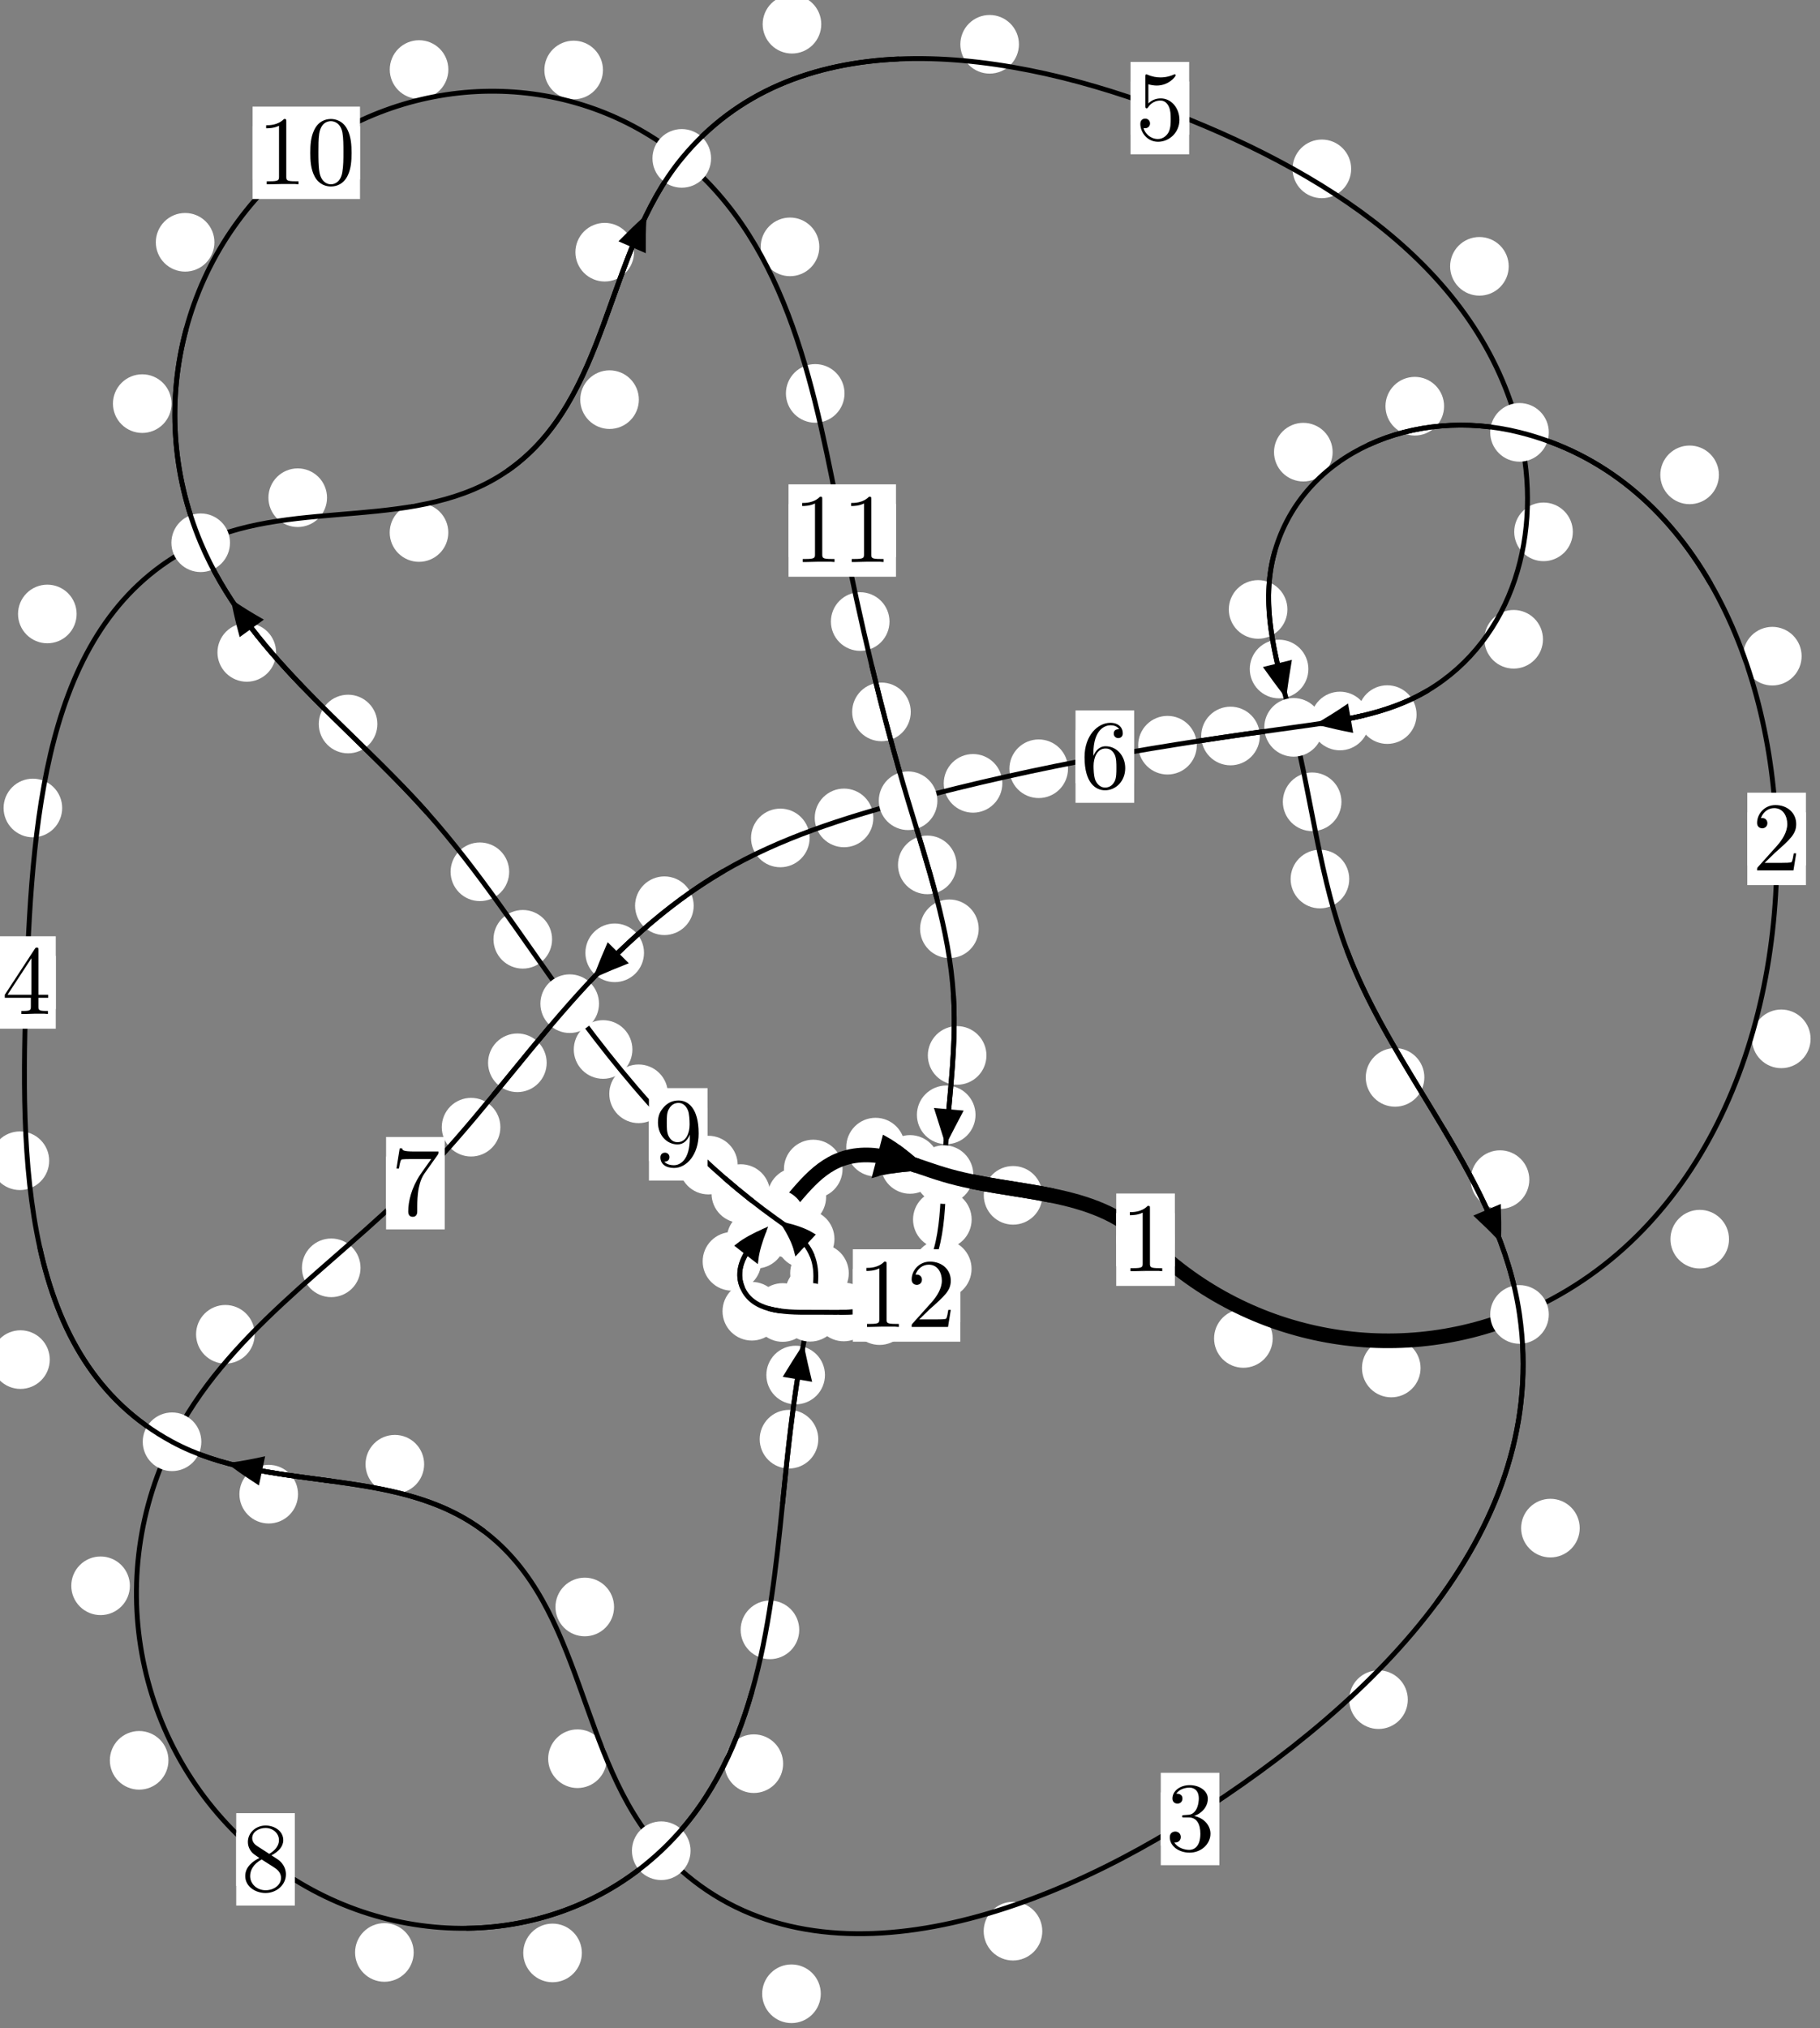 <?xml version="1.0"?>
<!-- Created by MetaPost 1.999 on 2021.07.05:2358 -->
<svg version="1.1" xmlns="http://www.w3.org/2000/svg" xmlns:xlink="http://www.w3.org/1999/xlink" width="185.652" height="206.76" viewBox="0 0 185.652 206.76">
<rect x="0" y="0" width="185.652" height="206.76" fill="#808080" stroke="none"/>
<!-- Original BoundingBox: -155.960739 -72.240692 29.691605 134.519531 -->
  <defs>
    <g transform="scale(0.01,0.01)" id="GLYPHcmr10_48">
      <path style="fill-rule: evenodd;" d="M460 -320C460 -400,455 -480,420 -554C374 -650,292 -666,250 -666C190 -666,117 -640,76 -547C44 -478,39 -400,39 -320C39 -245,43 -155,84 -79C127 2,200 22,249 22C303 22,379 1,423 -94C455 -163,460 -241,460 -320M249 -0C210 -0,151 -25,133 -121C122 -181,122 -273,122 -332C122 -396,122 -462,130 -516C149 -635,224 -644,249 -644C282 -644,348 -626,367 -527C377 -471,377 -395,377 -332C377 -257,377 -189,366 -125C351 -30,294 -0,249 -0"></path>
    </g>
    <g transform="scale(0.01,0.01)" id="GLYPHcmr10_49">
      <path style="fill-rule: evenodd;" d="M294 -640C294 -664,294 -666,271 -666C209 -602,121 -602,89 -602L89 -571C109 -571,168 -571,220 -597L220 -79C220 -43,217 -31,127 -31L95 -31L95 -0L257 -0L130 -3L217 -3L257 -3L297 -3L384 -3L419 -0L419 -31L387 -31C297 -31,294 -42,294 -79"></path>
    </g>
    <g transform="scale(0.01,0.01)" id="GLYPHcmr10_50">
      <path style="fill-rule: evenodd;" d="M127 -77L233 -180C389 -318,449 -372,449 -472C449 -586,359 -666,237 -666C124 -666,50 -574,50 -485C50 -429,100 -429,103 -429C120 -429,155 -441,155 -482C155 -508,137 -534,102 -534C94 -534,92 -534,89 -533C112 -598,166 -635,224 -635C315 -635,358 -554,358 -472C358 -392,308 -313,253 -251L61 -37C50 -26,50 -24,50 -0L421 -0L449 -174L424 -174C419 -144,412 -100,402 -85C395 -77,329 -77,307 -77"></path>
    </g>
    <g transform="scale(0.01,0.01)" id="GLYPHcmr10_51">
      <path style="fill-rule: evenodd;" d="M290 -352C372 -379,430 -449,430 -528C430 -610,342 -666,246 -666C145 -666,69 -606,69 -530C69 -497,91 -478,120 -478C151 -478,171 -500,171 -529C171 -579,124 -579,109 -579C140 -628,206 -641,242 -641C283 -641,338 -619,338 -529C338 -517,336 -459,310 -415C280 -367,246 -364,221 -363C213 -362,189 -360,182 -360C174 -359,167 -358,167 -348C167 -337,174 -337,191 -337L235 -337C317 -337,354 -269,354 -171C354 -35,285 -6,241 -6C198 -6,123 -23,88 -82C123 -77,154 -99,154 -137C154 -173,127 -193,98 -193C74 -193,42 -179,42 -135C42 -44,135 22,244 22C366 22,457 -69,457 -171C457 -253,394 -331,290 -352"></path>
    </g>
    <g transform="scale(0.01,0.01)" id="GLYPHcmr10_52">
      <path style="fill-rule: evenodd;" d="M294 -165L294 -78C294 -42,292 -31,218 -31L197 -31L197 -0L332 -0L238 -3L290 -3L332 -3L374 -3L427 -3L468 -0L468 -31L447 -31C373 -31,371 -42,371 -78L371 -165L471 -165L471 -196L371 -196L371 -651C371 -671,371 -677,355 -677C346 -677,343 -677,335 -665L28 -196L28 -165M300 -196L56 -196L300 -569"></path>
    </g>
    <g transform="scale(0.01,0.01)" id="GLYPHcmr10_53">
      <path style="fill-rule: evenodd;" d="M449 -201C449 -320,367 -420,259 -420C211 -420,168 -404,132 -369L132 -564C152 -558,185 -551,217 -551C340 -551,410 -642,410 -655C410 -661,407 -666,400 -666C399 -666,397 -666,392 -663C372 -654,323 -634,256 -634C216 -634,170 -641,123 -662C115 -665,113 -665,111 -665C101 -665,101 -657,101 -641L101 -345C101 -327,101 -319,115 -319C122 -319,124 -322,128 -328C139 -344,176 -398,257 -398C309 -398,334 -352,342 -334C358 -297,360 -258,360 -208C360 -173,360 -113,336 -71C312 -32,275 -6,229 -6C156 -6,99 -59,82 -118C85 -117,88 -116,99 -116C132 -116,149 -141,149 -165C149 -189,132 -214,99 -214C85 -214,50 -207,50 -161C50 -75,119 22,231 22C347 22,449 -74,449 -201"></path>
    </g>
    <g transform="scale(0.01,0.01)" id="GLYPHcmr10_54">
      <path style="fill-rule: evenodd;" d="M132 -328L132 -352C132 -605,256 -641,307 -641C331 -641,373 -635,395 -601C380 -601,340 -601,340 -556C340 -525,364 -510,386 -510C402 -510,432 -519,432 -558C432 -618,388 -666,305 -666C177 -666,42 -537,42 -316C42 -49,158 22,251 22C362 22,457 -72,457 -204C457 -331,368 -427,257 -427C189 -427,152 -376,132 -328M251 -6C188 -6,158 -66,152 -81C134 -128,134 -208,134 -226C134 -304,166 -404,256 -404C272 -404,318 -404,349 -342C367 -305,367 -254,367 -205C367 -157,367 -107,350 -71C320 -11,274 -6,251 -6"></path>
    </g>
    <g transform="scale(0.01,0.01)" id="GLYPHcmr10_55">
      <path style="fill-rule: evenodd;" d="M476 -609C485 -621,485 -623,485 -644L242 -644C120 -644,118 -657,114 -676L89 -676L56 -470L81 -470C84 -486,93 -549,106 -561C113 -567,191 -567,204 -567L411 -567C400 -551,321 -442,299 -409C209 -274,176 -135,176 -33C176 -23,176 22,222 22C268 22,268 -23,268 -33L268 -84C268 -139,271 -194,279 -248C283 -271,297 -357,341 -419"></path>
    </g>
    <g transform="scale(0.01,0.01)" id="GLYPHcmr10_56">
      <path style="fill-rule: evenodd;" d="M163 -457C117 -487,113 -521,113 -538C113 -599,178 -641,249 -641C322 -641,386 -589,386 -517C386 -460,347 -412,287 -377M309 -362C381 -399,430 -451,430 -517C430 -609,341 -666,250 -666C150 -666,69 -592,69 -499C69 -481,71 -436,113 -389C124 -377,161 -352,186 -335C128 -306,42 -250,42 -151C42 -45,144 22,249 22C362 22,457 -61,457 -168C457 -204,446 -249,408 -291C389 -312,373 -322,309 -362M209 -320L332 -242C360 -223,407 -193,407 -132C407 -58,332 -6,250 -6C164 -6,92 -68,92 -151C92 -209,124 -273,209 -320"></path>
    </g>
    <g transform="scale(0.01,0.01)" id="GLYPHcmr10_57">
      <path style="fill-rule: evenodd;" d="M367 -318L367 -286C367 -52,263 -6,205 -6C188 -6,134 -8,107 -42C151 -42,159 -71,159 -88C159 -119,135 -134,113 -134C97 -134,67 -125,67 -86C67 -19,121 22,206 22C335 22,457 -114,457 -329C457 -598,342 -666,253 -666C198 -666,149 -648,106 -603C65 -558,42 -516,42 -441C42 -316,130 -218,242 -218C303 -218,344 -260,367 -318M243 -241C227 -241,181 -241,150 -304C132 -341,132 -391,132 -440C132 -494,132 -541,153 -578C180 -628,218 -641,253 -641C299 -641,332 -607,349 -562C361 -530,365 -467,365 -421C365 -338,331 -241,243 -241"></path>
    </g>
  </defs>
  <path d="M129.822 136.447C129.822 135.655,129.507 134.894,128.946 134.334C128.386 133.773,127.625 133.459,126.833 133.459C126.04 133.459,125.28 133.773,124.719 134.334C124.159 134.894,123.844 135.655,123.844 136.447C123.844 137.24,124.159 138,124.719 138.561C125.28 139.121,126.04 139.436,126.833 139.436C127.625 139.436,128.386 139.121,128.946 138.561C129.507 138,129.822 137.24,129.822 136.447Z" style="fill: rgb(100%,100%,100%);stroke: none;"></path>
  <path d="M119.842 126.38C119.842 125.588,119.527 124.827,118.966 124.267C118.406 123.707,117.646 123.392,116.853 123.392C116.06 123.392,115.3 123.707,114.74 124.267C114.179 124.827,113.864 125.588,113.864 126.38C113.864 127.173,114.179 127.933,114.74 128.494C115.3 129.054,116.06 129.369,116.853 129.369C117.646 129.369,118.406 129.054,118.966 128.494C119.527 127.933,119.842 127.173,119.842 126.38Z" style="fill: rgb(100%,100%,100%);stroke: none;"></path>
  <path d="M176.372 126.326C176.372 125.533,176.058 124.773,175.497 124.213C174.937 123.652,174.176 123.337,173.384 123.337C172.591 123.337,171.831 123.652,171.27 124.213C170.71 124.773,170.395 125.533,170.395 126.326C170.395 127.119,170.71 127.879,171.27 128.439C171.831 129,172.591 129.315,173.384 129.315C174.176 129.315,174.937 129,175.497 128.439C176.058 127.879,176.372 127.119,176.372 126.326Z" style="fill: rgb(100%,100%,100%);stroke: none;"></path>
  <path d="M144.907 139.461C144.907 138.668,144.592 137.908,144.032 137.347C143.471 136.787,142.711 136.472,141.919 136.472C141.126 136.472,140.366 136.787,139.805 137.347C139.245 137.908,138.93 138.668,138.93 139.461C138.93 140.253,139.245 141.013,139.805 141.574C140.366 142.134,141.126 142.449,141.919 142.449C142.711 142.449,143.471 142.134,144.032 141.574C144.592 141.013,144.907 140.253,144.907 139.461Z" style="fill: rgb(100%,100%,100%);stroke: none;"></path>
  <path d="M183.778 66.892C183.778 66.1,183.463 65.34,182.903 64.779C182.342 64.219,181.582 63.904,180.789 63.904C179.997 63.904,179.237 64.219,178.676 64.779C178.116 65.34,177.801 66.1,177.801 66.892C177.801 67.685,178.116 68.445,178.676 69.006C179.237 69.566,179.997 69.881,180.789 69.881C181.582 69.881,182.342 69.566,182.903 69.006C183.463 68.445,183.778 67.685,183.778 66.892Z" style="fill: rgb(100%,100%,100%);stroke: none;"></path>
  <path d="M184.692 105.904C184.692 105.111,184.377 104.351,183.816 103.791C183.256 103.23,182.496 102.915,181.703 102.915C180.91 102.915,180.15 103.23,179.59 103.791C179.029 104.351,178.714 105.111,178.714 105.904C178.714 106.697,179.029 107.457,179.59 108.017C180.15 108.578,180.91 108.893,181.703 108.893C182.496 108.893,183.256 108.578,183.816 108.017C184.377 107.457,184.692 106.697,184.692 105.904Z" style="fill: rgb(100%,100%,100%);stroke: none;"></path>
  <path d="M147.306 41.41C147.306 40.617,146.991 39.857,146.43 39.297C145.87 38.736,145.11 38.421,144.317 38.421C143.524 38.421,142.764 38.736,142.204 39.297C141.643 39.857,141.328 40.617,141.328 41.41C141.328 42.203,141.643 42.963,142.204 43.523C142.764 44.084,143.524 44.399,144.317 44.399C145.11 44.399,145.87 44.084,146.43 43.523C146.991 42.963,147.306 42.203,147.306 41.41Z" style="fill: rgb(100%,100%,100%);stroke: none;"></path>
  <path d="M175.34 48.409C175.34 47.616,175.025 46.856,174.464 46.295C173.904 45.735,173.144 45.42,172.351 45.42C171.558 45.42,170.798 45.735,170.238 46.295C169.677 46.856,169.362 47.616,169.362 48.409C169.362 49.201,169.677 49.962,170.238 50.522C170.798 51.083,171.558 51.398,172.351 51.398C173.144 51.398,173.904 51.083,174.464 50.522C175.025 49.962,175.34 49.201,175.34 48.409Z" style="fill: rgb(100%,100%,100%);stroke: none;"></path>
  <path d="M131.324 62.128C131.324 61.336,131.009 60.575,130.449 60.015C129.888 59.455,129.128 59.14,128.335 59.14C127.543 59.14,126.782 59.455,126.222 60.015C125.662 60.575,125.347 61.336,125.347 62.128C125.347 62.921,125.662 63.681,126.222 64.242C126.782 64.802,127.543 65.117,128.335 65.117C129.128 65.117,129.888 64.802,130.449 64.242C131.009 63.681,131.324 62.921,131.324 62.128Z" style="fill: rgb(100%,100%,100%);stroke: none;"></path>
  <path d="M135.937 46.094C135.937 45.302,135.622 44.542,135.062 43.981C134.501 43.421,133.741 43.106,132.948 43.106C132.156 43.106,131.395 43.421,130.835 43.981C130.274 44.542,129.959 45.302,129.959 46.094C129.959 46.887,130.274 47.647,130.835 48.208C131.395 48.768,132.156 49.083,132.948 49.083C133.741 49.083,134.501 48.768,135.062 48.208C135.622 47.647,135.937 46.887,135.937 46.094Z" style="fill: rgb(100%,100%,100%);stroke: none;"></path>
  <path d="M136.836 81.74C136.836 80.947,136.521 80.187,135.961 79.626C135.4 79.066,134.64 78.751,133.848 78.751C133.055 78.751,132.295 79.066,131.734 79.626C131.174 80.187,130.859 80.947,130.859 81.74C130.859 82.532,131.174 83.292,131.734 83.853C132.295 84.413,133.055 84.728,133.848 84.728C134.64 84.728,135.4 84.413,135.961 83.853C136.521 83.292,136.836 82.532,136.836 81.74Z" style="fill: rgb(100%,100%,100%);stroke: none;"></path>
  <path d="M133.463 68.204C133.463 67.411,133.148 66.651,132.588 66.09C132.027 65.53,131.267 65.215,130.475 65.215C129.682 65.215,128.922 65.53,128.361 66.09C127.801 66.651,127.486 67.411,127.486 68.204C127.486 68.996,127.801 69.756,128.361 70.317C128.922 70.877,129.682 71.192,130.475 71.192C131.267 71.192,132.027 70.877,132.588 70.317C133.148 69.756,133.463 68.996,133.463 68.204Z" style="fill: rgb(100%,100%,100%);stroke: none;"></path>
  <path d="M145.294 109.833C145.294 109.041,144.979 108.281,144.418 107.72C143.858 107.16,143.098 106.845,142.305 106.845C141.512 106.845,140.752 107.16,140.192 107.72C139.631 108.281,139.316 109.041,139.316 109.833C139.316 110.626,139.631 111.386,140.192 111.947C140.752 112.507,141.512 112.822,142.305 112.822C143.098 112.822,143.858 112.507,144.418 111.947C144.979 111.386,145.294 110.626,145.294 109.833Z" style="fill: rgb(100%,100%,100%);stroke: none;"></path>
  <path d="M137.631 89.613C137.631 88.82,137.316 88.06,136.755 87.5C136.195 86.939,135.435 86.624,134.642 86.624C133.849 86.624,133.089 86.939,132.529 87.5C131.968 88.06,131.653 88.82,131.653 89.613C131.653 90.406,131.968 91.166,132.529 91.726C133.089 92.287,133.849 92.602,134.642 92.602C135.435 92.602,136.195 92.287,136.755 91.726C137.316 91.166,137.631 90.406,137.631 89.613Z" style="fill: rgb(100%,100%,100%);stroke: none;"></path>
  <path d="M161.141 155.782C161.141 154.989,160.826 154.229,160.266 153.669C159.705 153.108,158.945 152.793,158.153 152.793C157.36 152.793,156.6 153.108,156.039 153.669C155.479 154.229,155.164 154.989,155.164 155.782C155.164 156.575,155.479 157.335,156.039 157.895C156.6 158.456,157.36 158.771,158.153 158.771C158.945 158.771,159.705 158.456,160.266 157.895C160.826 157.335,161.141 156.575,161.141 155.782Z" style="fill: rgb(100%,100%,100%);stroke: none;"></path>
  <path d="M156 120.257C156 119.465,155.685 118.704,155.124 118.144C154.564 117.583,153.804 117.268,153.011 117.268C152.218 117.268,151.458 117.583,150.898 118.144C150.337 118.704,150.022 119.465,150.022 120.257C150.022 121.05,150.337 121.81,150.898 122.371C151.458 122.931,152.218 123.246,153.011 123.246C153.804 123.246,154.564 122.931,155.124 122.371C155.685 121.81,156 121.05,156 120.257Z" style="fill: rgb(100%,100%,100%);stroke: none;"></path>
  <path d="M106.32 196.871C106.32 196.078,106.005 195.318,105.444 194.758C104.884 194.197,104.123 193.882,103.331 193.882C102.538 193.882,101.778 194.197,101.217 194.758C100.657 195.318,100.342 196.078,100.342 196.871C100.342 197.664,100.657 198.424,101.217 198.984C101.778 199.545,102.538 199.86,103.331 199.86C104.123 199.86,104.884 199.545,105.444 198.984C106.005 198.424,106.32 197.664,106.32 196.871Z" style="fill: rgb(100%,100%,100%);stroke: none;"></path>
  <path d="M143.605 173.27C143.605 172.477,143.291 171.717,142.73 171.156C142.17 170.596,141.409 170.281,140.617 170.281C139.824 170.281,139.064 170.596,138.503 171.156C137.943 171.717,137.628 172.477,137.628 173.27C137.628 174.062,137.943 174.822,138.503 175.383C139.064 175.943,139.824 176.258,140.617 176.258C141.409 176.258,142.17 175.943,142.73 175.383C143.291 174.822,143.605 174.062,143.605 173.27Z" style="fill: rgb(100%,100%,100%);stroke: none;"></path>
  <path d="M61.895 179.291C61.895 178.498,61.58 177.738,61.02 177.178C60.459 176.617,59.699 176.302,58.906 176.302C58.114 176.302,57.353 176.617,56.793 177.178C56.232 177.738,55.917 178.498,55.917 179.291C55.917 180.084,56.232 180.844,56.793 181.404C57.353 181.965,58.114 182.28,58.906 182.28C59.699 182.28,60.459 181.965,61.02 181.404C61.58 180.844,61.895 180.084,61.895 179.291Z" style="fill: rgb(100%,100%,100%);stroke: none;"></path>
  <path d="M83.725 203.252C83.725 202.459,83.41 201.699,82.849 201.139C82.289 200.578,81.529 200.263,80.736 200.263C79.943 200.263,79.183 200.578,78.623 201.139C78.062 201.699,77.747 202.459,77.747 203.252C77.747 204.045,78.062 204.805,78.623 205.365C79.183 205.926,79.943 206.241,80.736 206.241C81.529 206.241,82.289 205.926,82.849 205.365C83.41 204.805,83.725 204.045,83.725 203.252Z" style="fill: rgb(100%,100%,100%);stroke: none;"></path>
  <path d="M43.265 149.269C43.265 148.476,42.95 147.716,42.39 147.155C41.829 146.595,41.069 146.28,40.276 146.28C39.484 146.28,38.723 146.595,38.163 147.155C37.603 147.716,37.288 148.476,37.288 149.269C37.288 150.061,37.603 150.821,38.163 151.382C38.723 151.942,39.484 152.257,40.276 152.257C41.069 152.257,41.829 151.942,42.39 151.382C42.95 150.821,43.265 150.061,43.265 149.269Z" style="fill: rgb(100%,100%,100%);stroke: none;"></path>
  <path d="M62.638 163.822C62.638 163.029,62.323 162.269,61.763 161.708C61.203 161.148,60.442 160.833,59.65 160.833C58.857 160.833,58.097 161.148,57.536 161.708C56.976 162.269,56.661 163.029,56.661 163.822C56.661 164.614,56.976 165.374,57.536 165.935C58.097 166.495,58.857 166.81,59.65 166.81C60.442 166.81,61.203 166.495,61.763 165.935C62.323 165.374,62.638 164.614,62.638 163.822Z" style="fill: rgb(100%,100%,100%);stroke: none;"></path>
  <path d="M5.077 138.604C5.077 137.811,4.762 137.051,4.201 136.49C3.641 135.93,2.881 135.615,2.088 135.615C1.295 135.615,0.535 135.93,-0.025 136.49C-0.586 137.051,-0.901 137.811,-0.901 138.604C-0.901 139.396,-0.586 140.156,-0.025 140.717C0.535 141.277,1.295 141.592,2.088 141.592C2.881 141.592,3.641 141.277,4.201 140.717C4.762 140.156,5.077 139.396,5.077 138.604Z" style="fill: rgb(100%,100%,100%);stroke: none;"></path>
  <path d="M30.4 152.322C30.4 151.529,30.085 150.769,29.524 150.209C28.964 149.648,28.204 149.333,27.411 149.333C26.618 149.333,25.858 149.648,25.298 150.209C24.737 150.769,24.422 151.529,24.422 152.322C24.422 153.115,24.737 153.875,25.298 154.435C25.858 154.996,26.618 155.311,27.411 155.311C28.204 155.311,28.964 154.996,29.524 154.435C30.085 153.875,30.4 153.115,30.4 152.322Z" style="fill: rgb(100%,100%,100%);stroke: none;"></path>
  <path d="M6.343 82.369C6.343 81.576,6.028 80.816,5.468 80.256C4.907 79.695,4.147 79.38,3.354 79.38C2.562 79.38,1.802 79.695,1.241 80.256C0.681 80.816,0.366 81.576,0.366 82.369C0.366 83.162,0.681 83.922,1.241 84.482C1.802 85.043,2.562 85.358,3.354 85.358C4.147 85.358,4.907 85.043,5.468 84.482C6.028 83.922,6.343 83.162,6.343 82.369Z" style="fill: rgb(100%,100%,100%);stroke: none;"></path>
  <path d="M5.017 118.329C5.017 117.537,4.702 116.776,4.141 116.216C3.581 115.656,2.821 115.341,2.028 115.341C1.235 115.341,0.475 115.656,-0.085 116.216C-0.646 116.776,-0.961 117.537,-0.961 118.329C-0.961 119.122,-0.646 119.882,-0.085 120.443C0.475 121.003,1.235 121.318,2.028 121.318C2.821 121.318,3.581 121.003,4.141 120.443C4.702 119.882,5.017 119.122,5.017 118.329Z" style="fill: rgb(100%,100%,100%);stroke: none;"></path>
  <path d="M33.359 50.737C33.359 49.945,33.044 49.184,32.484 48.624C31.923 48.064,31.163 47.749,30.37 47.749C29.578 47.749,28.817 48.064,28.257 48.624C27.696 49.184,27.381 49.945,27.381 50.737C27.381 51.53,27.696 52.29,28.257 52.851C28.817 53.411,29.578 53.726,30.37 53.726C31.163 53.726,31.923 53.411,32.484 52.851C33.044 52.29,33.359 51.53,33.359 50.737Z" style="fill: rgb(100%,100%,100%);stroke: none;"></path>
  <path d="M7.816 62.59C7.816 61.798,7.501 61.038,6.941 60.477C6.38 59.917,5.62 59.602,4.827 59.602C4.035 59.602,3.274 59.917,2.714 60.477C2.154 61.038,1.839 61.798,1.839 62.59C1.839 63.383,2.154 64.143,2.714 64.704C3.274 65.264,4.035 65.579,4.827 65.579C5.62 65.579,6.38 65.264,6.941 64.704C7.501 64.143,7.816 63.383,7.816 62.59Z" style="fill: rgb(100%,100%,100%);stroke: none;"></path>
  <path d="M65.168 40.741C65.168 39.949,64.853 39.189,64.292 38.628C63.732 38.068,62.972 37.753,62.179 37.753C61.386 37.753,60.626 38.068,60.066 38.628C59.505 39.189,59.19 39.949,59.19 40.741C59.19 41.534,59.505 42.294,60.066 42.855C60.626 43.415,61.386 43.73,62.179 43.73C62.972 43.73,63.732 43.415,64.292 42.855C64.853 42.294,65.168 41.534,65.168 40.741Z" style="fill: rgb(100%,100%,100%);stroke: none;"></path>
  <path d="M45.73 54.287C45.73 53.494,45.415 52.734,44.854 52.174C44.294 51.613,43.534 51.298,42.741 51.298C41.948 51.298,41.188 51.613,40.628 52.174C40.067 52.734,39.752 53.494,39.752 54.287C39.752 55.08,40.067 55.84,40.628 56.4C41.188 56.961,41.948 57.276,42.741 57.276C43.534 57.276,44.294 56.961,44.854 56.4C45.415 55.84,45.73 55.08,45.73 54.287Z" style="fill: rgb(100%,100%,100%);stroke: none;"></path>
  <path d="M83.774 2.469C83.774 1.677,83.459 0.916,82.899 0.356C82.338 -0.205,81.578 -0.52,80.785 -0.52C79.993 -0.52,79.232 -0.205,78.672 0.356C78.112 0.916,77.797 1.677,77.797 2.469C77.797 3.262,78.112 4.022,78.672 4.583C79.232 5.143,79.993 5.458,80.785 5.458C81.578 5.458,82.338 5.143,82.899 4.583C83.459 4.022,83.774 3.262,83.774 2.469Z" style="fill: rgb(100%,100%,100%);stroke: none;"></path>
  <path d="M64.674 25.709C64.674 24.917,64.359 24.157,63.798 23.596C63.238 23.036,62.478 22.721,61.685 22.721C60.892 22.721,60.132 23.036,59.572 23.596C59.011 24.157,58.696 24.917,58.696 25.709C58.696 26.502,59.011 27.262,59.572 27.823C60.132 28.383,60.892 28.698,61.685 28.698C62.478 28.698,63.238 28.383,63.798 27.823C64.359 27.262,64.674 26.502,64.674 25.709Z" style="fill: rgb(100%,100%,100%);stroke: none;"></path>
  <path d="M137.827 17.215C137.827 16.422,137.512 15.662,136.952 15.102C136.391 14.541,135.631 14.226,134.839 14.226C134.046 14.226,133.286 14.541,132.725 15.102C132.165 15.662,131.85 16.422,131.85 17.215C131.85 18.008,132.165 18.768,132.725 19.328C133.286 19.889,134.046 20.204,134.839 20.204C135.631 20.204,136.391 19.889,136.952 19.328C137.512 18.768,137.827 18.008,137.827 17.215Z" style="fill: rgb(100%,100%,100%);stroke: none;"></path>
  <path d="M103.939 4.517C103.939 3.724,103.624 2.964,103.063 2.403C102.503 1.843,101.742 1.528,100.95 1.528C100.157 1.528,99.397 1.843,98.836 2.403C98.276 2.964,97.961 3.724,97.961 4.517C97.961 5.309,98.276 6.069,98.836 6.63C99.397 7.19,100.157 7.505,100.95 7.505C101.742 7.505,102.503 7.19,103.063 6.63C103.624 6.069,103.939 5.309,103.939 4.517Z" style="fill: rgb(100%,100%,100%);stroke: none;"></path>
  <path d="M160.439 54.219C160.439 53.427,160.124 52.666,159.564 52.106C159.003 51.545,158.243 51.231,157.45 51.231C156.658 51.231,155.898 51.545,155.337 52.106C154.777 52.666,154.462 53.427,154.462 54.219C154.462 55.012,154.777 55.772,155.337 56.333C155.898 56.893,156.658 57.208,157.45 57.208C158.243 57.208,159.003 56.893,159.564 56.333C160.124 55.772,160.439 55.012,160.439 54.219Z" style="fill: rgb(100%,100%,100%);stroke: none;"></path>
  <path d="M153.899 27.151C153.899 26.359,153.584 25.598,153.024 25.038C152.464 24.477,151.703 24.162,150.911 24.162C150.118 24.162,149.358 24.477,148.797 25.038C148.237 25.598,147.922 26.359,147.922 27.151C147.922 27.944,148.237 28.704,148.797 29.265C149.358 29.825,150.118 30.14,150.911 30.14C151.703 30.14,152.464 29.825,153.024 29.265C153.584 28.704,153.899 27.944,153.899 27.151Z" style="fill: rgb(100%,100%,100%);stroke: none;"></path>
  <path d="M144.499 72.849C144.499 72.056,144.184 71.296,143.623 70.735C143.063 70.175,142.303 69.86,141.51 69.86C140.717 69.86,139.957 70.175,139.397 70.735C138.836 71.296,138.521 72.056,138.521 72.849C138.521 73.641,138.836 74.401,139.397 74.962C139.957 75.522,140.717 75.837,141.51 75.837C142.303 75.837,143.063 75.522,143.623 74.962C144.184 74.401,144.499 73.641,144.499 72.849Z" style="fill: rgb(100%,100%,100%);stroke: none;"></path>
  <path d="M157.393 65.172C157.393 64.379,157.078 63.619,156.518 63.058C155.957 62.498,155.197 62.183,154.404 62.183C153.612 62.183,152.851 62.498,152.291 63.058C151.73 63.619,151.416 64.379,151.416 65.172C151.416 65.964,151.73 66.724,152.291 67.285C152.851 67.845,153.612 68.16,154.404 68.16C155.197 68.16,155.957 67.845,156.518 67.285C157.078 66.724,157.393 65.964,157.393 65.172Z" style="fill: rgb(100%,100%,100%);stroke: none;"></path>
  <path d="M128.509 75.031C128.509 74.238,128.195 73.478,127.634 72.918C127.074 72.357,126.313 72.042,125.521 72.042C124.728 72.042,123.968 72.357,123.407 72.918C122.847 73.478,122.532 74.238,122.532 75.031C122.532 75.824,122.847 76.584,123.407 77.144C123.968 77.705,124.728 78.02,125.521 78.02C126.313 78.02,127.074 77.705,127.634 77.144C128.195 76.584,128.509 75.824,128.509 75.031Z" style="fill: rgb(100%,100%,100%);stroke: none;"></path>
  <path d="M139.671 73.502C139.671 72.71,139.356 71.949,138.795 71.389C138.235 70.828,137.475 70.513,136.682 70.513C135.889 70.513,135.129 70.828,134.569 71.389C134.008 71.949,133.693 72.71,133.693 73.502C133.693 74.295,134.008 75.055,134.569 75.616C135.129 76.176,135.889 76.491,136.682 76.491C137.475 76.491,138.235 76.176,138.795 75.616C139.356 75.055,139.671 74.295,139.671 73.502Z" style="fill: rgb(100%,100%,100%);stroke: none;"></path>
  <path d="M108.944 78.369C108.944 77.577,108.629 76.817,108.068 76.256C107.508 75.696,106.747 75.381,105.955 75.381C105.162 75.381,104.402 75.696,103.841 76.256C103.281 76.817,102.966 77.577,102.966 78.369C102.966 79.162,103.281 79.922,103.841 80.483C104.402 81.043,105.162 81.358,105.955 81.358C106.747 81.358,107.508 81.043,108.068 80.483C108.629 79.922,108.944 79.162,108.944 78.369Z" style="fill: rgb(100%,100%,100%);stroke: none;"></path>
  <path d="M122.081 75.968C122.081 75.176,121.766 74.416,121.205 73.855C120.645 73.295,119.885 72.98,119.092 72.98C118.299 72.98,117.539 73.295,116.979 73.855C116.418 74.416,116.103 75.176,116.103 75.968C116.103 76.761,116.418 77.521,116.979 78.082C117.539 78.642,118.299 78.957,119.092 78.957C119.885 78.957,120.645 78.642,121.205 78.082C121.766 77.521,122.081 76.761,122.081 75.968Z" style="fill: rgb(100%,100%,100%);stroke: none;"></path>
  <path d="M89.085 83.381C89.085 82.588,88.77 81.828,88.21 81.268C87.65 80.707,86.889 80.392,86.097 80.392C85.304 80.392,84.544 80.707,83.983 81.268C83.423 81.828,83.108 82.588,83.108 83.381C83.108 84.174,83.423 84.934,83.983 85.494C84.544 86.055,85.304 86.37,86.097 86.37C86.889 86.37,87.65 86.055,88.21 85.494C88.77 84.934,89.085 84.174,89.085 83.381Z" style="fill: rgb(100%,100%,100%);stroke: none;"></path>
  <path d="M102.245 79.858C102.245 79.066,101.93 78.306,101.37 77.745C100.809 77.185,100.049 76.87,99.257 76.87C98.464 76.87,97.704 77.185,97.143 77.745C96.583 78.306,96.268 79.066,96.268 79.858C96.268 80.651,96.583 81.411,97.143 81.972C97.704 82.532,98.464 82.847,99.257 82.847C100.049 82.847,100.809 82.532,101.37 81.972C101.93 81.411,102.245 80.651,102.245 79.858Z" style="fill: rgb(100%,100%,100%);stroke: none;"></path>
  <path d="M70.76 92.334C70.76 91.541,70.445 90.781,69.885 90.221C69.324 89.66,68.564 89.345,67.771 89.345C66.979 89.345,66.218 89.66,65.658 90.221C65.097 90.781,64.782 91.541,64.782 92.334C64.782 93.127,65.097 93.887,65.658 94.447C66.218 95.008,66.979 95.323,67.771 95.323C68.564 95.323,69.324 95.008,69.885 94.447C70.445 93.887,70.76 93.127,70.76 92.334Z" style="fill: rgb(100%,100%,100%);stroke: none;"></path>
  <path d="M82.587 85.422C82.587 84.629,82.273 83.869,81.712 83.309C81.152 82.748,80.391 82.433,79.599 82.433C78.806 82.433,78.046 82.748,77.485 83.309C76.925 83.869,76.61 84.629,76.61 85.422C76.61 86.215,76.925 86.975,77.485 87.535C78.046 88.096,78.806 88.411,79.599 88.411C80.391 88.411,81.152 88.096,81.712 87.535C82.273 86.975,82.587 86.215,82.587 85.422Z" style="fill: rgb(100%,100%,100%);stroke: none;"></path>
  <path d="M55.764 108.345C55.764 107.552,55.449 106.792,54.889 106.231C54.328 105.671,53.568 105.356,52.776 105.356C51.983 105.356,51.223 105.671,50.662 106.231C50.102 106.792,49.787 107.552,49.787 108.345C49.787 109.137,50.102 109.897,50.662 110.458C51.223 111.018,51.983 111.333,52.776 111.333C53.568 111.333,54.328 111.018,54.889 110.458C55.449 109.897,55.764 109.137,55.764 108.345Z" style="fill: rgb(100%,100%,100%);stroke: none;"></path>
  <path d="M65.693 97.134C65.693 96.341,65.378 95.581,64.817 95.02C64.257 94.46,63.497 94.145,62.704 94.145C61.911 94.145,61.151 94.46,60.591 95.02C60.03 95.581,59.715 96.341,59.715 97.134C59.715 97.926,60.03 98.687,60.591 99.247C61.151 99.808,61.911 100.122,62.704 100.122C63.497 100.122,64.257 99.808,64.817 99.247C65.378 98.687,65.693 97.926,65.693 97.134Z" style="fill: rgb(100%,100%,100%);stroke: none;"></path>
  <path d="M36.776 129.247C36.776 128.454,36.461 127.694,35.901 127.134C35.34 126.573,34.58 126.258,33.788 126.258C32.995 126.258,32.235 126.573,31.674 127.134C31.114 127.694,30.799 128.454,30.799 129.247C30.799 130.04,31.114 130.8,31.674 131.36C32.235 131.921,32.995 132.236,33.788 132.236C34.58 132.236,35.34 131.921,35.901 131.36C36.461 130.8,36.776 130.04,36.776 129.247Z" style="fill: rgb(100%,100%,100%);stroke: none;"></path>
  <path d="M51.041 114.91C51.041 114.117,50.727 113.357,50.166 112.796C49.606 112.236,48.845 111.921,48.053 111.921C47.26 111.921,46.5 112.236,45.939 112.796C45.379 113.357,45.064 114.117,45.064 114.91C45.064 115.702,45.379 116.463,45.939 117.023C46.5 117.584,47.26 117.899,48.053 117.899C48.845 117.899,49.606 117.584,50.166 117.023C50.727 116.463,51.041 115.702,51.041 114.91Z" style="fill: rgb(100%,100%,100%);stroke: none;"></path>
  <path d="M13.248 161.662C13.248 160.869,12.933 160.109,12.373 159.548C11.812 158.988,11.052 158.673,10.26 158.673C9.467 158.673,8.707 158.988,8.146 159.548C7.586 160.109,7.271 160.869,7.271 161.662C7.271 162.454,7.586 163.214,8.146 163.775C8.707 164.335,9.467 164.65,10.26 164.65C11.052 164.65,11.812 164.335,12.373 163.775C12.933 163.214,13.248 162.454,13.248 161.662Z" style="fill: rgb(100%,100%,100%);stroke: none;"></path>
  <path d="M25.979 136.024C25.979 135.231,25.664 134.471,25.103 133.91C24.543 133.35,23.783 133.035,22.99 133.035C22.197 133.035,21.437 133.35,20.877 133.91C20.316 134.471,20.001 135.231,20.001 136.024C20.001 136.816,20.316 137.577,20.877 138.137C21.437 138.698,22.197 139.012,22.99 139.012C23.783 139.012,24.543 138.698,25.103 138.137C25.664 137.577,25.979 136.816,25.979 136.024Z" style="fill: rgb(100%,100%,100%);stroke: none;"></path>
  <path d="M42.198 199.041C42.198 198.248,41.883 197.488,41.322 196.927C40.762 196.367,40.002 196.052,39.209 196.052C38.416 196.052,37.656 196.367,37.096 196.927C36.535 197.488,36.22 198.248,36.22 199.041C36.22 199.833,36.535 200.594,37.096 201.154C37.656 201.715,38.416 202.03,39.209 202.03C40.002 202.03,40.762 201.715,41.322 201.154C41.883 200.594,42.198 199.833,42.198 199.041Z" style="fill: rgb(100%,100%,100%);stroke: none;"></path>
  <path d="M17.183 179.456C17.183 178.663,16.868 177.903,16.308 177.342C15.747 176.782,14.987 176.467,14.194 176.467C13.402 176.467,12.642 176.782,12.081 177.342C11.521 177.903,11.206 178.663,11.206 179.456C11.206 180.248,11.521 181.008,12.081 181.569C12.642 182.129,13.402 182.444,14.194 182.444C14.987 182.444,15.747 182.129,16.308 181.569C16.868 181.008,17.183 180.248,17.183 179.456Z" style="fill: rgb(100%,100%,100%);stroke: none;"></path>
  <path d="M79.884 179.795C79.884 179.003,79.569 178.242,79.008 177.682C78.448 177.122,77.688 176.807,76.895 176.807C76.102 176.807,75.342 177.122,74.782 177.682C74.221 178.242,73.906 179.003,73.906 179.795C73.906 180.588,74.221 181.348,74.782 181.909C75.342 182.469,76.102 182.784,76.895 182.784C77.688 182.784,78.448 182.469,79.008 181.909C79.569 181.348,79.884 180.588,79.884 179.795Z" style="fill: rgb(100%,100%,100%);stroke: none;"></path>
  <path d="M59.353 199.089C59.353 198.296,59.038 197.536,58.477 196.976C57.917 196.415,57.157 196.1,56.364 196.1C55.571 196.1,54.811 196.415,54.251 196.976C53.69 197.536,53.375 198.296,53.375 199.089C53.375 199.882,53.69 200.642,54.251 201.202C54.811 201.763,55.571 202.078,56.364 202.078C57.157 202.078,57.917 201.763,58.477 201.202C59.038 200.642,59.353 199.882,59.353 199.089Z" style="fill: rgb(100%,100%,100%);stroke: none;"></path>
  <path d="M83.471 146.718C83.471 145.926,83.156 145.165,82.596 144.605C82.035 144.044,81.275 143.729,80.482 143.729C79.69 143.729,78.93 144.044,78.369 144.605C77.809 145.165,77.494 145.926,77.494 146.718C77.494 147.511,77.809 148.271,78.369 148.832C78.93 149.392,79.69 149.707,80.482 149.707C81.275 149.707,82.035 149.392,82.596 148.832C83.156 148.271,83.471 147.511,83.471 146.718Z" style="fill: rgb(100%,100%,100%);stroke: none;"></path>
  <path d="M81.527 166.154C81.527 165.361,81.212 164.601,80.652 164.04C80.091 163.48,79.331 163.165,78.538 163.165C77.746 163.165,76.986 163.48,76.425 164.04C75.865 164.601,75.55 165.361,75.55 166.154C75.55 166.946,75.865 167.707,76.425 168.267C76.986 168.827,77.746 169.142,78.538 169.142C79.331 169.142,80.091 168.827,80.652 168.267C81.212 167.707,81.527 166.946,81.527 166.154Z" style="fill: rgb(100%,100%,100%);stroke: none;"></path>
  <path d="M86.076 131.834C86.076 131.041,85.761 130.281,85.201 129.721C84.64 129.16,83.88 128.845,83.088 128.845C82.295 128.845,81.535 129.16,80.974 129.721C80.414 130.281,80.099 131.041,80.099 131.834C80.099 132.627,80.414 133.387,80.974 133.947C81.535 134.508,82.295 134.823,83.088 134.823C83.88 134.823,84.64 134.508,85.201 133.947C85.761 133.387,86.076 132.627,86.076 131.834Z" style="fill: rgb(100%,100%,100%);stroke: none;"></path>
  <path d="M84.151 140.175C84.151 139.383,83.836 138.623,83.276 138.062C82.715 137.502,81.955 137.187,81.163 137.187C80.37 137.187,79.61 137.502,79.049 138.062C78.489 138.623,78.174 139.383,78.174 140.175C78.174 140.968,78.489 141.728,79.049 142.289C79.61 142.849,80.37 143.164,81.163 143.164C81.955 143.164,82.715 142.849,83.276 142.289C83.836 141.728,84.151 140.968,84.151 140.175Z" style="fill: rgb(100%,100%,100%);stroke: none;"></path>
  <path d="M85.119 126.31C85.119 125.517,84.804 124.757,84.244 124.196C83.683 123.636,82.923 123.321,82.13 123.321C81.338 123.321,80.578 123.636,80.017 124.196C79.457 124.757,79.142 125.517,79.142 126.31C79.142 127.102,79.457 127.862,80.017 128.423C80.578 128.983,81.338 129.298,82.13 129.298C82.923 129.298,83.683 128.983,84.244 128.423C84.804 127.862,85.119 127.102,85.119 126.31Z" style="fill: rgb(100%,100%,100%);stroke: none;"></path>
  <path d="M86.581 129.798C86.581 129.006,86.266 128.246,85.706 127.685C85.145 127.125,84.385 126.81,83.592 126.81C82.8 126.81,82.04 127.125,81.479 127.685C80.919 128.246,80.604 129.006,80.604 129.798C80.604 130.591,80.919 131.351,81.479 131.912C82.04 132.472,82.8 132.787,83.592 132.787C84.385 132.787,85.145 132.472,85.706 131.912C86.266 131.351,86.581 130.591,86.581 129.798Z" style="fill: rgb(100%,100%,100%);stroke: none;"></path>
  <path d="M78.559 121.678C78.559 120.885,78.244 120.125,77.684 119.565C77.123 119.004,76.363 118.689,75.57 118.689C74.778 118.689,74.017 119.004,73.457 119.565C72.896 120.125,72.581 120.885,72.581 121.678C72.581 122.471,72.896 123.231,73.457 123.791C74.017 124.352,74.778 124.667,75.57 124.667C76.363 124.667,77.123 124.352,77.684 123.791C78.244 123.231,78.559 122.471,78.559 121.678Z" style="fill: rgb(100%,100%,100%);stroke: none;"></path>
  <path d="M83.582 125.268C83.582 124.475,83.267 123.715,82.706 123.155C82.146 122.594,81.386 122.279,80.593 122.279C79.8 122.279,79.04 122.594,78.48 123.155C77.919 123.715,77.604 124.475,77.604 125.268C77.604 126.061,77.919 126.821,78.48 127.381C79.04 127.942,79.8 128.257,80.593 128.257C81.386 128.257,82.146 127.942,82.706 127.381C83.267 126.821,83.582 126.061,83.582 125.268Z" style="fill: rgb(100%,100%,100%);stroke: none;"></path>
  <path d="M68.129 111.507C68.129 110.714,67.814 109.954,67.254 109.393C66.693 108.833,65.933 108.518,65.141 108.518C64.348 108.518,63.588 108.833,63.027 109.393C62.467 109.954,62.152 110.714,62.152 111.507C62.152 112.299,62.467 113.059,63.027 113.62C63.588 114.18,64.348 114.495,65.141 114.495C65.933 114.495,66.693 114.18,67.254 113.62C67.814 113.059,68.129 112.299,68.129 111.507Z" style="fill: rgb(100%,100%,100%);stroke: none;"></path>
  <path d="M75.25 118.775C75.25 117.982,74.935 117.222,74.374 116.662C73.814 116.101,73.054 115.786,72.261 115.786C71.468 115.786,70.708 116.101,70.148 116.662C69.587 117.222,69.272 117.982,69.272 118.775C69.272 119.568,69.587 120.328,70.148 120.888C70.708 121.449,71.468 121.764,72.261 121.764C73.054 121.764,73.814 121.449,74.374 120.888C74.935 120.328,75.25 119.568,75.25 118.775Z" style="fill: rgb(100%,100%,100%);stroke: none;"></path>
  <path d="M56.316 95.755C56.316 94.963,56.001 94.203,55.44 93.642C54.88 93.082,54.12 92.767,53.327 92.767C52.534 92.767,51.774 93.082,51.214 93.642C50.653 94.203,50.338 94.963,50.338 95.755C50.338 96.548,50.653 97.308,51.214 97.869C51.774 98.429,52.534 98.744,53.327 98.744C54.12 98.744,54.88 98.429,55.44 97.869C56.001 97.308,56.316 96.548,56.316 95.755Z" style="fill: rgb(100%,100%,100%);stroke: none;"></path>
  <path d="M64.508 106.989C64.508 106.196,64.193 105.436,63.632 104.876C63.072 104.315,62.312 104,61.519 104C60.726 104,59.966 104.315,59.406 104.876C58.845 105.436,58.53 106.196,58.53 106.989C58.53 107.782,58.845 108.542,59.406 109.102C59.966 109.663,60.726 109.978,61.519 109.978C62.312 109.978,63.072 109.663,63.632 109.102C64.193 108.542,64.508 107.782,64.508 106.989Z" style="fill: rgb(100%,100%,100%);stroke: none;"></path>
  <path d="M38.495 73.809C38.495 73.017,38.18 72.256,37.619 71.696C37.059 71.135,36.299 70.821,35.506 70.821C34.713 70.821,33.953 71.135,33.393 71.696C32.832 72.256,32.517 73.017,32.517 73.809C32.517 74.602,32.832 75.362,33.393 75.923C33.953 76.483,34.713 76.798,35.506 76.798C36.299 76.798,37.059 76.483,37.619 75.923C38.18 75.362,38.495 74.602,38.495 73.809Z" style="fill: rgb(100%,100%,100%);stroke: none;"></path>
  <path d="M51.94 88.874C51.94 88.081,51.625 87.321,51.065 86.76C50.504 86.2,49.744 85.885,48.952 85.885C48.159 85.885,47.399 86.2,46.838 86.76C46.278 87.321,45.963 88.081,45.963 88.874C45.963 89.666,46.278 90.426,46.838 90.987C47.399 91.547,48.159 91.862,48.952 91.862C49.744 91.862,50.504 91.547,51.065 90.987C51.625 90.426,51.94 89.666,51.94 88.874Z" style="fill: rgb(100%,100%,100%);stroke: none;"></path>
  <path d="M17.498 41.147C17.498 40.355,17.183 39.594,16.623 39.034C16.062 38.473,15.302 38.158,14.51 38.158C13.717 38.158,12.957 38.473,12.396 39.034C11.836 39.594,11.521 40.355,11.521 41.147C11.521 41.94,11.836 42.7,12.396 43.261C12.957 43.821,13.717 44.136,14.51 44.136C15.302 44.136,16.062 43.821,16.623 43.261C17.183 42.7,17.498 41.94,17.498 41.147Z" style="fill: rgb(100%,100%,100%);stroke: none;"></path>
  <path d="M28.161 66.51C28.161 65.717,27.846 64.957,27.286 64.397C26.725 63.836,25.965 63.521,25.172 63.521C24.38 63.521,23.619 63.836,23.059 64.397C22.498 64.957,22.183 65.717,22.183 66.51C22.183 67.303,22.498 68.063,23.059 68.623C23.619 69.184,24.38 69.499,25.172 69.499C25.965 69.499,26.725 69.184,27.286 68.623C27.846 68.063,28.161 67.303,28.161 66.51Z" style="fill: rgb(100%,100%,100%);stroke: none;"></path>
  <path d="M45.735 7.089C45.735 6.297,45.42 5.536,44.86 4.976C44.299 4.415,43.539 4.101,42.746 4.101C41.954 4.101,41.194 4.415,40.633 4.976C40.073 5.536,39.758 6.297,39.758 7.089C39.758 7.882,40.073 8.642,40.633 9.203C41.194 9.763,41.954 10.078,42.746 10.078C43.539 10.078,44.299 9.763,44.86 9.203C45.42 8.642,45.735 7.882,45.735 7.089Z" style="fill: rgb(100%,100%,100%);stroke: none;"></path>
  <path d="M21.872 24.701C21.872 23.908,21.557 23.148,20.997 22.588C20.436 22.027,19.676 21.712,18.884 21.712C18.091 21.712,17.331 22.027,16.77 22.588C16.21 23.148,15.895 23.908,15.895 24.701C15.895 25.494,16.21 26.254,16.77 26.814C17.331 27.375,18.091 27.69,18.884 27.69C19.676 27.69,20.436 27.375,20.997 26.814C21.557 26.254,21.872 25.494,21.872 24.701Z" style="fill: rgb(100%,100%,100%);stroke: none;"></path>
  <path d="M83.576 25.167C83.576 24.374,83.261 23.614,82.7 23.054C82.14 22.493,81.38 22.178,80.587 22.178C79.794 22.178,79.034 22.493,78.474 23.054C77.913 23.614,77.598 24.374,77.598 25.167C77.598 25.96,77.913 26.72,78.474 27.28C79.034 27.841,79.794 28.156,80.587 28.156C81.38 28.156,82.14 27.841,82.7 27.28C83.261 26.72,83.576 25.96,83.576 25.167Z" style="fill: rgb(100%,100%,100%);stroke: none;"></path>
  <path d="M61.506 7.136C61.506 6.343,61.191 5.583,60.63 5.023C60.07 4.462,59.31 4.147,58.517 4.147C57.724 4.147,56.964 4.462,56.404 5.023C55.843 5.583,55.528 6.343,55.528 7.136C55.528 7.929,55.843 8.689,56.404 9.249C56.964 9.81,57.724 10.125,58.517 10.125C59.31 10.125,60.07 9.81,60.63 9.249C61.191 8.689,61.506 7.929,61.506 7.136Z" style="fill: rgb(100%,100%,100%);stroke: none;"></path>
  <path d="M90.735 63.363C90.735 62.571,90.42 61.81,89.86 61.25C89.299 60.689,88.539 60.375,87.746 60.375C86.954 60.375,86.194 60.689,85.633 61.25C85.073 61.81,84.758 62.571,84.758 63.363C84.758 64.156,85.073 64.916,85.633 65.477C86.194 66.037,86.954 66.352,87.746 66.352C88.539 66.352,89.299 66.037,89.86 65.477C90.42 64.916,90.735 64.156,90.735 63.363Z" style="fill: rgb(100%,100%,100%);stroke: none;"></path>
  <path d="M86.147 40.106C86.147 39.313,85.832 38.553,85.271 37.992C84.711 37.432,83.951 37.117,83.158 37.117C82.365 37.117,81.605 37.432,81.045 37.992C80.484 38.553,80.169 39.313,80.169 40.106C80.169 40.898,80.484 41.659,81.045 42.219C81.605 42.779,82.365 43.094,83.158 43.094C83.951 43.094,84.711 42.779,85.271 42.219C85.832 41.659,86.147 40.898,86.147 40.106Z" style="fill: rgb(100%,100%,100%);stroke: none;"></path>
  <path d="M97.579 88.169C97.579 87.377,97.264 86.616,96.704 86.056C96.143 85.495,95.383 85.181,94.59 85.181C93.798 85.181,93.037 85.495,92.477 86.056C91.916 86.616,91.601 87.377,91.601 88.169C91.601 88.962,91.916 89.722,92.477 90.283C93.037 90.843,93.798 91.158,94.59 91.158C95.383 91.158,96.143 90.843,96.704 90.283C97.264 89.722,97.579 88.962,97.579 88.169Z" style="fill: rgb(100%,100%,100%);stroke: none;"></path>
  <path d="M92.904 72.573C92.904 71.781,92.59 71.021,92.029 70.46C91.469 69.9,90.708 69.585,89.916 69.585C89.123 69.585,88.363 69.9,87.802 70.46C87.242 71.021,86.927 71.781,86.927 72.573C86.927 73.366,87.242 74.126,87.802 74.687C88.363 75.247,89.123 75.562,89.916 75.562C90.708 75.562,91.469 75.247,92.029 74.687C92.59 74.126,92.904 73.366,92.904 72.573Z" style="fill: rgb(100%,100%,100%);stroke: none;"></path>
  <path d="M100.624 107.595C100.624 106.802,100.309 106.042,99.748 105.481C99.188 104.921,98.428 104.606,97.635 104.606C96.842 104.606,96.082 104.921,95.522 105.481C94.961 106.042,94.646 106.802,94.646 107.595C94.646 108.387,94.961 109.147,95.522 109.708C96.082 110.268,96.842 110.583,97.635 110.583C98.428 110.583,99.188 110.268,99.748 109.708C100.309 109.147,100.624 108.387,100.624 107.595Z" style="fill: rgb(100%,100%,100%);stroke: none;"></path>
  <path d="M99.832 94.684C99.832 93.892,99.517 93.132,98.956 92.571C98.396 92.011,97.636 91.696,96.843 91.696C96.05 91.696,95.29 92.011,94.73 92.571C94.169 93.132,93.854 93.892,93.854 94.684C93.854 95.477,94.169 96.237,94.73 96.798C95.29 97.358,96.05 97.673,96.843 97.673C97.636 97.673,98.396 97.358,98.956 96.798C99.517 96.237,99.832 95.477,99.832 94.684Z" style="fill: rgb(100%,100%,100%);stroke: none;"></path>
  <path d="M99.114 124.32C99.114 123.527,98.799 122.767,98.239 122.207C97.678 121.646,96.918 121.331,96.125 121.331C95.333 121.331,94.573 121.646,94.012 122.207C93.452 122.767,93.137 123.527,93.137 124.32C93.137 125.113,93.452 125.873,94.012 126.433C94.573 126.994,95.333 127.309,96.125 127.309C96.918 127.309,97.678 126.994,98.239 126.433C98.799 125.873,99.114 125.113,99.114 124.32Z" style="fill: rgb(100%,100%,100%);stroke: none;"></path>
  <path d="M99.509 113.653C99.509 112.86,99.194 112.1,98.633 111.54C98.073 110.979,97.313 110.664,96.52 110.664C95.727 110.664,94.967 110.979,94.407 111.54C93.846 112.1,93.531 112.86,93.531 113.653C93.531 114.446,93.846 115.206,94.407 115.766C94.967 116.327,95.727 116.642,96.52 116.642C97.313 116.642,98.073 116.327,98.633 115.766C99.194 115.206,99.509 114.446,99.509 113.653Z" style="fill: rgb(100%,100%,100%);stroke: none;"></path>
  <path d="M92.708 134.119C92.708 133.326,92.393 132.566,91.832 132.006C91.272 131.445,90.512 131.13,89.719 131.13C88.926 131.13,88.166 131.445,87.606 132.006C87.045 132.566,86.73 133.326,86.73 134.119C86.73 134.912,87.045 135.672,87.606 136.232C88.166 136.793,88.926 137.108,89.719 137.108C90.512 137.108,91.272 136.793,91.832 136.232C92.393 135.672,92.708 134.912,92.708 134.119Z" style="fill: rgb(100%,100%,100%);stroke: none;"></path>
  <path d="M99.105 129.356C99.105 128.564,98.79 127.803,98.23 127.243C97.669 126.682,96.909 126.367,96.116 126.367C95.324 126.367,94.563 126.682,94.003 127.243C93.442 127.803,93.127 128.564,93.127 129.356C93.127 130.149,93.442 130.909,94.003 131.47C94.563 132.03,95.324 132.345,96.116 132.345C96.909 132.345,97.669 132.03,98.23 131.47C98.79 130.909,99.105 130.149,99.105 129.356Z" style="fill: rgb(100%,100%,100%);stroke: none;"></path>
  <path d="M82.825 133.801C82.825 133.008,82.51 132.248,81.949 131.688C81.389 131.127,80.629 130.812,79.836 130.812C79.043 130.812,78.283 131.127,77.723 131.688C77.162 132.248,76.847 133.008,76.847 133.801C76.847 134.594,77.162 135.354,77.723 135.914C78.283 136.475,79.043 136.79,79.836 136.79C80.629 136.79,81.389 136.475,81.949 135.914C82.51 135.354,82.825 134.594,82.825 133.801Z" style="fill: rgb(100%,100%,100%);stroke: none;"></path>
  <path d="M89.054 133.748C89.054 132.955,88.739 132.195,88.178 131.634C87.618 131.074,86.858 130.759,86.065 130.759C85.272 130.759,84.512 131.074,83.952 131.634C83.391 132.195,83.076 132.955,83.076 133.748C83.076 134.54,83.391 135.3,83.952 135.861C84.512 136.421,85.272 136.736,86.065 136.736C86.858 136.736,87.618 136.421,88.178 135.861C88.739 135.3,89.054 134.54,89.054 133.748Z" style="fill: rgb(100%,100%,100%);stroke: none;"></path>
  <path d="M77.655 128.587C77.655 127.794,77.34 127.034,76.78 126.474C76.219 125.913,75.459 125.598,74.666 125.598C73.874 125.598,73.113 125.913,72.553 126.474C71.992 127.034,71.677 127.794,71.677 128.587C71.677 129.38,71.992 130.14,72.553 130.7C73.113 131.261,73.874 131.576,74.666 131.576C75.459 131.576,76.219 131.261,76.78 130.7C77.34 130.14,77.655 129.38,77.655 128.587Z" style="fill: rgb(100%,100%,100%);stroke: none;"></path>
  <path d="M79.68 133.672C79.68 132.879,79.365 132.119,78.804 131.559C78.244 130.998,77.484 130.683,76.691 130.683C75.898 130.683,75.138 130.998,74.578 131.559C74.017 132.119,73.702 132.879,73.702 133.672C73.702 134.465,74.017 135.225,74.578 135.785C75.138 136.346,75.898 136.661,76.691 136.661C77.484 136.661,78.244 136.346,78.804 135.785C79.365 135.225,79.68 134.465,79.68 133.672Z" style="fill: rgb(100%,100%,100%);stroke: none;"></path>
  <path d="M84.27 122.018C84.27 121.225,83.955 120.465,83.394 119.905C82.834 119.344,82.074 119.029,81.281 119.029C80.488 119.029,79.728 119.344,79.168 119.905C78.607 120.465,78.292 121.225,78.292 122.018C78.292 122.811,78.607 123.571,79.168 124.131C79.728 124.692,80.488 125.007,81.281 125.007C82.074 125.007,82.834 124.692,83.394 124.131C83.955 123.571,84.27 122.811,84.27 122.018Z" style="fill: rgb(100%,100%,100%);stroke: none;"></path>
  <path d="M80.112 126.328C80.112 125.535,79.797 124.775,79.237 124.214C78.676 123.654,77.916 123.339,77.124 123.339C76.331 123.339,75.571 123.654,75.01 124.214C74.45 124.775,74.135 125.535,74.135 126.328C74.135 127.12,74.45 127.881,75.01 128.441C75.571 129.001,76.331 129.316,77.124 129.316C77.916 129.316,78.676 129.001,79.237 128.441C79.797 127.881,80.112 127.12,80.112 126.328Z" style="fill: rgb(100%,100%,100%);stroke: none;"></path>
  <path d="M92.302 116.941C92.302 116.148,91.987 115.388,91.426 114.828C90.866 114.267,90.106 113.952,89.313 113.952C88.52 113.952,87.76 114.267,87.2 114.828C86.639 115.388,86.324 116.148,86.324 116.941C86.324 117.734,86.639 118.494,87.2 119.054C87.76 119.615,88.52 119.93,89.313 119.93C90.106 119.93,90.866 119.615,91.426 119.054C91.987 118.494,92.302 117.734,92.302 116.941Z" style="fill: rgb(100%,100%,100%);stroke: none;"></path>
  <path d="M85.946 119.174C85.946 118.381,85.631 117.621,85.07 117.06C84.51 116.5,83.75 116.185,82.957 116.185C82.164 116.185,81.404 116.5,80.844 117.06C80.283 117.621,79.968 118.381,79.968 119.174C79.968 119.966,80.283 120.726,80.844 121.287C81.404 121.847,82.164 122.162,82.957 122.162C83.75 122.162,84.51 121.847,85.07 121.287C85.631 120.726,85.946 119.966,85.946 119.174Z" style="fill: rgb(100%,100%,100%);stroke: none;"></path>
  <path d="M106.33 121.857C106.33 121.065,106.015 120.304,105.455 119.744C104.894 119.183,104.134 118.869,103.341 118.869C102.549 118.869,101.789 119.183,101.228 119.744C100.668 120.304,100.353 121.065,100.353 121.857C100.353 122.65,100.668 123.41,101.228 123.971C101.789 124.531,102.549 124.846,103.341 124.846C104.134 124.846,104.894 124.531,105.455 123.971C106.015 123.41,106.33 122.65,106.33 121.857Z" style="fill: rgb(100%,100%,100%);stroke: none;"></path>
  <path d="M95.818 118.707C95.818 117.914,95.503 117.154,94.943 116.593C94.382 116.033,93.622 115.718,92.83 115.718C92.037 115.718,91.277 116.033,90.716 116.593C90.156 117.154,89.841 117.914,89.841 118.707C89.841 119.499,90.156 120.259,90.716 120.82C91.277 121.38,92.037 121.695,92.83 121.695C93.622 121.695,94.382 121.38,94.943 120.82C95.503 120.259,95.818 119.499,95.818 118.707Z" style="fill: rgb(100%,100%,100%);stroke: none;"></path>
  <path d="M116.853 126.38C126.833 136.447,141.919 139.461,155 134C173.384 126.326,181.703 105.904,181.226 85.522C180.789 66.892,172.351 48.409,155 44.077C144.317 41.41,132.948 46.094,130.036 56.216C128.335 62.128,130.475 68.204,131.956 74.15C133.848 81.74,134.642 89.613,137.417 96.935C142.305 109.833,153.011 120.257,155 134C158.153 155.782,140.617 173.27,121.396 185.436C103.331 196.871,80.736 203.252,67.451 188.67C58.906 179.291,59.65 163.822,49.338 156.075C40.276 149.269,27.411 152.322,17.55 146.98C2.088 138.604,2.028 118.329,2.698 100.159C3.354 82.369,4.827 62.59,20.472 55.33C30.37 50.737,42.741 54.287,51.802 47.973C62.179 40.741,61.685 25.709,69.545 16.146C80.785 2.469,100.95 4.517,118.311 11.022C134.839 17.215,150.911 27.151,155 44.077C157.45 54.219,154.404 65.172,145.617 70.403C141.51 72.849,136.682 73.502,131.956 74.15C125.521 75.031,119.092 75.968,112.702 77.136C105.955 78.369,99.257 79.858,92.631 81.632C86.097 83.381,79.599 85.422,73.754 88.838C67.771 92.334,62.704 97.134,58.113 102.318C52.776 108.345,48.053 114.91,42.373 120.618C33.788 129.247,22.99 136.024,17.55 146.98C10.26 161.662,14.194 179.456,27.087 189.549C39.209 199.041,56.364 199.089,67.451 188.67C76.895 179.795,78.538 166.154,79.829 153.25C80.482 146.718,81.163 140.175,82.639 133.777C83.088 131.834,83.592 129.798,82.82 127.956C82.13 126.31,80.593 125.268,79.145 124.233C75.57 121.678,72.261 118.775,69.187 115.637C65.141 111.507,61.519 106.989,58.113 102.318C53.327 95.755,48.952 88.874,43.541 82.811C35.506 73.809,25.172 66.51,20.472 55.33C14.51 41.147,18.884 24.701,31.242 15.58C42.746 7.089,58.517 7.136,69.545 16.146C80.587 25.167,83.158 40.106,85.916 54.086C87.746 63.363,89.916 72.573,92.631 81.632C94.59 88.169,96.843 94.684,97.261 101.505C97.635 107.595,96.52 113.653,96.295 119.745C96.125 124.32,96.116 129.356,92.477 132.066C89.719 134.119,86.065 133.748,82.639 133.777C79.836 133.801,76.691 133.672,75.703 131.191C74.666 128.587,77.124 126.328,79.145 124.233C81.281 122.018,82.957 119.174,85.881 118.146C89.313 116.941,92.83 118.707,96.295 119.745C103.341 121.857,111.6 121.082,116.853 126.38" style="stroke:rgb(0%,0%,0%); stroke-width: 0.498;stroke-linecap: round;stroke-linejoin: round;stroke-miterlimit: 10;fill: none;"></path>
  <path d="M116.853 126.38C126.833 136.447,141.919 139.461,155 134" style="stroke:rgb(0%,0%,0%); stroke-width: 1.494;stroke-linecap: round;stroke-linejoin: round;stroke-miterlimit: 10;fill: none;"></path>
  <path d="M79.145 124.233C81.281 122.018,82.957 119.174,85.881 118.146C89.313 116.941,92.83 118.707,96.295 119.745C103.341 121.857,111.6 121.082,116.853 126.38" style="stroke:rgb(0%,0%,0%); stroke-width: 1.494;stroke-linecap: round;stroke-linejoin: round;stroke-miterlimit: 10;fill: none;"></path>
  <path d="M157.989 134C157.989 133.207,157.674 132.447,157.113 131.887C156.553 131.326,155.793 131.011,155 131.011C154.207 131.011,153.447 131.326,152.887 131.887C152.326 132.447,152.011 133.207,152.011 134C152.011 134.793,152.326 135.553,152.887 136.113C153.447 136.674,154.207 136.989,155 136.989C155.793 136.989,156.553 136.674,157.113 136.113C157.674 135.553,157.989 134.793,157.989 134Z" style="fill: rgb(100%,100%,100%);stroke: none;"></path>
  <path d="M147.296 115.151C150.832 121.087,154.005 127.129,155 134C156.576 144.891,152.98 154.708,146.588 163.324" style="stroke:rgb(0%,0%,0%); stroke-width: 0.498;stroke-linecap: round;stroke-linejoin: round;stroke-miterlimit: 10;fill: none;"></path>
  <path d="M134.945 74.15C134.945 73.357,134.63 72.597,134.07 72.036C133.509 71.476,132.749 71.161,131.956 71.161C131.164 71.161,130.403 71.476,129.843 72.036C129.282 72.597,128.967 73.357,128.967 74.15C128.967 74.942,129.282 75.702,129.843 76.263C130.403 76.823,131.164 77.138,131.956 77.138C132.749 77.138,133.509 76.823,134.07 76.263C134.63 75.702,134.945 74.942,134.945 74.15Z" style="fill: rgb(100%,100%,100%);stroke: none;"></path>
  <path d="M139.019 72.951C136.708 73.501,134.319 73.826,131.956 74.15C128.738 74.59,125.522 75.045,122.312 75.535" style="stroke:rgb(0%,0%,0%); stroke-width: 0.498;stroke-linecap: round;stroke-linejoin: round;stroke-miterlimit: 10;fill: none;"></path>
  <path d="M70.44 188.67C70.44 187.877,70.125 187.117,69.564 186.557C69.004 185.996,68.244 185.681,67.451 185.681C66.658 185.681,65.898 185.996,65.338 186.557C64.777 187.117,64.462 187.877,64.462 188.67C64.462 189.463,64.777 190.223,65.338 190.783C65.898 191.344,66.658 191.659,67.451 191.659C68.244 191.659,69.004 191.344,69.564 190.783C70.125 190.223,70.44 189.463,70.44 188.67Z" style="fill: rgb(100%,100%,100%);stroke: none;"></path>
  <path d="M47.657 196.576C54.847 196.472,61.908 193.879,67.451 188.67C72.173 184.233,74.945 178.604,76.698 172.471" style="stroke:rgb(0%,0%,0%); stroke-width: 0.498;stroke-linecap: round;stroke-linejoin: round;stroke-miterlimit: 10;fill: none;"></path>
  <path d="M23.461 55.33C23.461 54.538,23.146 53.778,22.586 53.217C22.025 52.657,21.265 52.342,20.472 52.342C19.68 52.342,18.919 52.657,18.359 53.217C17.798 53.778,17.484 54.538,17.484 55.33C17.484 56.123,17.798 56.883,18.359 57.444C18.919 58.004,19.68 58.319,20.472 58.319C21.265 58.319,22.025 58.004,22.586 57.444C23.146 56.883,23.461 56.123,23.461 55.33Z" style="fill: rgb(100%,100%,100%);stroke: none;"></path>
  <path d="M30.756 69.887C26.581 65.54,22.822 60.92,20.472 55.33C17.491 48.239,17.094 40.581,18.987 33.557" style="stroke:rgb(0%,0%,0%); stroke-width: 0.498;stroke-linecap: round;stroke-linejoin: round;stroke-miterlimit: 10;fill: none;"></path>
  <path d="M157.989 44.077C157.989 43.284,157.674 42.524,157.113 41.964C156.553 41.403,155.793 41.088,155 41.088C154.207 41.088,153.447 41.403,152.887 41.964C152.326 42.524,152.011 43.284,152.011 44.077C152.011 44.87,152.326 45.63,152.887 46.19C153.447 46.751,154.207 47.066,155 47.066C155.793 47.066,156.553 46.751,157.113 46.19C157.674 45.63,157.989 44.87,157.989 44.077Z" style="fill: rgb(100%,100%,100%);stroke: none;"></path>
  <path d="M174.456 59.438C170.123 51.947,163.676 46.243,155 44.077C149.658 42.743,144.145 43.248,139.604 45.351" style="stroke:rgb(0%,0%,0%); stroke-width: 0.498;stroke-linecap: round;stroke-linejoin: round;stroke-miterlimit: 10;fill: none;"></path>
  <path d="M95.62 81.632C95.62 80.839,95.305 80.079,94.744 79.519C94.184 78.958,93.423 78.643,92.631 78.643C91.838 78.643,91.078 78.958,90.517 79.519C89.957 80.079,89.642 80.839,89.642 81.632C89.642 82.425,89.957 83.185,90.517 83.745C91.078 84.306,91.838 84.621,92.631 84.621C93.423 84.621,94.184 84.306,94.744 83.745C95.305 83.185,95.62 82.425,95.62 81.632Z" style="fill: rgb(100%,100%,100%);stroke: none;"></path>
  <path d="M88.942 67.941C90.052 72.536,91.273 77.103,92.631 81.632C93.611 84.901,94.664 88.164,95.524 91.462" style="stroke:rgb(0%,0%,0%); stroke-width: 0.498;stroke-linecap: round;stroke-linejoin: round;stroke-miterlimit: 10;fill: none;"></path>
  <path d="M20.538 146.98C20.538 146.187,20.223 145.427,19.663 144.867C19.103 144.306,18.342 143.991,17.55 143.991C16.757 143.991,15.997 144.306,15.436 144.867C14.876 145.427,14.561 146.187,14.561 146.98C14.561 147.773,14.876 148.533,15.436 149.093C15.997 149.654,16.757 149.969,17.55 149.969C18.342 149.969,19.103 149.654,19.663 149.093C20.223 148.533,20.538 147.773,20.538 146.98Z" style="fill: rgb(100%,100%,100%);stroke: none;"></path>
  <path d="M33.744 150.978C28.162 150.223,22.48 149.651,17.55 146.98C9.819 142.792,5.938 135.629,4.074 127.242" style="stroke:rgb(0%,0%,0%); stroke-width: 0.498;stroke-linecap: round;stroke-linejoin: round;stroke-miterlimit: 10;fill: none;"></path>
  <path d="M85.628 133.777C85.628 132.984,85.313 132.224,84.753 131.664C84.192 131.103,83.432 130.788,82.639 130.788C81.847 130.788,81.086 131.103,80.526 131.664C79.965 132.224,79.65 132.984,79.65 133.777C79.65 134.57,79.965 135.33,80.526 135.89C81.086 136.451,81.847 136.766,82.639 136.766C83.432 136.766,84.192 136.451,84.753 135.89C85.313 135.33,85.628 134.57,85.628 133.777Z" style="fill: rgb(100%,100%,100%);stroke: none;"></path>
  <path d="M87.808 133.68C86.122 133.848,84.352 133.762,82.639 133.777C81.238 133.789,79.751 133.763,78.49 133.423" style="stroke:rgb(0%,0%,0%); stroke-width: 0.498;stroke-linecap: round;stroke-linejoin: round;stroke-miterlimit: 10;fill: none;"></path>
  <path d="M61.102 102.318C61.102 101.525,60.787 100.765,60.226 100.205C59.666 99.644,58.906 99.329,58.113 99.329C57.32 99.329,56.56 99.644,56 100.205C55.439 100.765,55.124 101.525,55.124 102.318C55.124 103.111,55.439 103.871,56 104.431C56.56 104.992,57.32 105.307,58.113 105.307C58.906 105.307,59.666 104.992,60.226 104.431C60.787 103.871,61.102 103.111,61.102 102.318Z" style="fill: rgb(100%,100%,100%);stroke: none;"></path>
  <path d="M65.412 94.945C62.823 97.23,60.408 99.726,58.113 102.318C55.444 105.331,52.929 108.479,50.371 111.587" style="stroke:rgb(0%,0%,0%); stroke-width: 0.498;stroke-linecap: round;stroke-linejoin: round;stroke-miterlimit: 10;fill: none;"></path>
  <path d="M72.534 16.146C72.534 15.353,72.219 14.593,71.658 14.033C71.098 13.472,70.338 13.157,69.545 13.157C68.752 13.157,67.992 13.472,67.432 14.033C66.871 14.593,66.556 15.353,66.556 16.146C66.556 16.939,66.871 17.699,67.432 18.259C67.992 18.82,68.752 19.135,69.545 19.135C70.338 19.135,71.098 18.82,71.658 18.259C72.219 17.699,72.534 16.939,72.534 16.146Z" style="fill: rgb(100%,100%,100%);stroke: none;"></path>
  <path d="M61.617 32.934C63.774 27.077,65.615 20.928,69.545 16.146C75.165 9.308,83.016 6.4,91.633 6.016" style="stroke:rgb(0%,0%,0%); stroke-width: 0.498;stroke-linecap: round;stroke-linejoin: round;stroke-miterlimit: 10;fill: none;"></path>
  <path d="M99.283 119.745C99.283 118.952,98.968 118.192,98.408 117.632C97.847 117.071,97.087 116.756,96.295 116.756C95.502 116.756,94.742 117.071,94.181 117.632C93.621 118.192,93.306 118.952,93.306 119.745C93.306 120.538,93.621 121.298,94.181 121.858C94.742 122.419,95.502 122.734,96.295 122.734C97.087 122.734,97.847 122.419,98.408 121.858C98.968 121.298,99.283 120.538,99.283 119.745Z" style="fill: rgb(100%,100%,100%);stroke: none;"></path>
  <path d="M91.076 118.104C92.817 118.525,94.562 119.226,96.295 119.745C99.818 120.801,103.644 121.135,107.247 121.868" style="stroke:rgb(0%,0%,0%); stroke-width: 1.494;stroke-linecap: round;stroke-linejoin: round;stroke-miterlimit: 10;fill: none;"></path>
  <path d="M82.133 124.233C82.133 123.44,81.818 122.68,81.258 122.119C80.697 121.559,79.937 121.244,79.145 121.244C78.352 121.244,77.592 121.559,77.031 122.119C76.471 122.68,76.156 123.44,76.156 124.233C76.156 125.025,76.471 125.785,77.031 126.346C77.592 126.906,78.352 127.221,79.145 127.221C79.937 127.221,80.697 126.906,81.258 126.346C81.818 125.785,82.133 125.025,82.133 124.233Z" style="fill: rgb(100%,100%,100%);stroke: none;"></path>
  <path d="M81.267 125.865C80.615 125.27,79.869 124.75,79.145 124.233C77.357 122.955,75.637 121.591,73.978 120.153" style="stroke:rgb(0%,0%,0%); stroke-width: 0.498;stroke-linecap: round;stroke-linejoin: round;stroke-miterlimit: 10;fill: none;"></path>
  <path d="M85.881 118.146C88.627 117.182,91.426 118.119,94.21 119.064" style="stroke:rgb(0%,0%,0%); stroke-width: 0.498;stroke-linecap: round;stroke-linejoin: round;stroke-miterlimit: 10;fill: none;"></path>
  <path d="M89.257 119.746C90.81 119.291,92.512 119.176,94.21 119.064C92.931 117.942,91.645 116.82,90.226 116.044Z" style="stroke:rgb(0%,0%,0%); stroke-width: 0.498;fill: rgb(0%,0%,0%);"></path>
  <path d="M85.881 118.146C88.627 117.182,91.426 118.119,94.21 119.064" style="stroke:rgb(0%,0%,0%); stroke-width: 0.498;stroke-linecap: round;stroke-linejoin: round;stroke-miterlimit: 10;fill: none;"></path>
  <path d="M91.223 119.336C92.199 119.198,93.205 119.13,94.21 119.064C93.453 118.4,92.694 117.736,91.906 117.144Z" style="stroke:rgb(0%,0%,0%); stroke-width: 0.498;fill: rgb(0%,0%,0%);"></path>
  <path d="M130.036 56.216C128.676 60.946,129.772 65.78,131.024 70.569" style="stroke:rgb(0%,0%,0%); stroke-width: 0.498;stroke-linecap: round;stroke-linejoin: round;stroke-miterlimit: 10;fill: none;"></path>
  <path d="M129.243 68.155C129.82 68.968,130.419 69.77,131.024 70.569C131.161 69.576,131.305 68.585,131.472 67.602Z" style="stroke:rgb(0%,0%,0%); stroke-width: 0.498;fill: rgb(0%,0%,0%);"></path>
  <path d="M137.417 96.935C141.327 107.254,148.961 115.989,152.877 126.106" style="stroke:rgb(0%,0%,0%); stroke-width: 0.498;stroke-linecap: round;stroke-linejoin: round;stroke-miterlimit: 10;fill: none;"></path>
  <path d="M150.738 124.002C151.473 124.684,152.187 125.384,152.877 126.106C152.9 125.108,152.89 124.108,152.853 123.106Z" style="stroke:rgb(0%,0%,0%); stroke-width: 0.498;fill: rgb(0%,0%,0%);"></path>
  <path d="M49.338 156.075C42.089 150.63,32.405 151.495,23.772 149.324" style="stroke:rgb(0%,0%,0%); stroke-width: 0.498;stroke-linecap: round;stroke-linejoin: round;stroke-miterlimit: 10;fill: none;"></path>
  <path d="M26.723 148.781C25.741 148.993,24.758 149.179,23.772 149.324C24.572 149.918,25.399 150.482,26.242 151.027Z" style="stroke:rgb(0%,0%,0%); stroke-width: 0.498;fill: rgb(0%,0%,0%);"></path>
  <path d="M51.802 47.973C60.104 42.188,61.448 31.41,65.678 22.434" style="stroke:rgb(0%,0%,0%); stroke-width: 0.498;stroke-linecap: round;stroke-linejoin: round;stroke-miterlimit: 10;fill: none;"></path>
  <path d="M65.625 25.433C65.617 24.43,65.63 23.429,65.678 22.434C64.941 23.104,64.223 23.802,63.519 24.517Z" style="stroke:rgb(0%,0%,0%); stroke-width: 0.498;fill: rgb(0%,0%,0%);"></path>
  <path d="M145.617 70.403C142.331 72.36,138.584 73.169,134.797 73.746" style="stroke:rgb(0%,0%,0%); stroke-width: 0.498;stroke-linecap: round;stroke-linejoin: round;stroke-miterlimit: 10;fill: none;"></path>
  <path d="M137.33 72.138C136.503 72.696,135.655 73.228,134.797 73.746C135.77 73.986,136.746 74.21,137.725 74.4Z" style="stroke:rgb(0%,0%,0%); stroke-width: 0.498;fill: rgb(0%,0%,0%);"></path>
  <path d="M73.754 88.838C68.968 91.635,64.768 95.266,60.928 99.261" style="stroke:rgb(0%,0%,0%); stroke-width: 0.498;stroke-linecap: round;stroke-linejoin: round;stroke-miterlimit: 10;fill: none;"></path>
  <path d="M62.07 96.487C61.673 97.404,61.293 98.329,60.928 99.261C61.845 98.86,62.768 98.474,63.697 98.107Z" style="stroke:rgb(0%,0%,0%); stroke-width: 0.498;fill: rgb(0%,0%,0%);"></path>
  <path d="M79.829 153.25C80.352 148.025,80.892 142.792,81.843 137.632" style="stroke:rgb(0%,0%,0%); stroke-width: 0.498;stroke-linecap: round;stroke-linejoin: round;stroke-miterlimit: 10;fill: none;"></path>
  <path d="M82.511 140.557C82.275 139.585,82.052 138.61,81.843 137.632C81.299 138.471,80.768 139.319,80.247 140.173Z" style="stroke:rgb(0%,0%,0%); stroke-width: 0.498;fill: rgb(0%,0%,0%);"></path>
  <path d="M82.82 127.956C82.268 126.639,81.174 125.709,80.017 124.859" style="stroke:rgb(0%,0%,0%); stroke-width: 0.498;stroke-linecap: round;stroke-linejoin: round;stroke-miterlimit: 10;fill: none;"></path>
  <path d="M82.829 125.904C81.983 125.395,81.007 125.102,80.017 124.859C80.545 125.731,81.029 126.628,81.267 127.587Z" style="stroke:rgb(0%,0%,0%); stroke-width: 0.498;fill: rgb(0%,0%,0%);"></path>
  <path d="M43.541 82.811C37.113 75.61,29.214 69.498,23.905 61.617" style="stroke:rgb(0%,0%,0%); stroke-width: 0.498;stroke-linecap: round;stroke-linejoin: round;stroke-miterlimit: 10;fill: none;"></path>
  <path d="M26.459 63.192C25.59 62.693,24.738 62.169,23.905 61.617C24.104 62.597,24.336 63.57,24.597 64.536Z" style="stroke:rgb(0%,0%,0%); stroke-width: 0.498;fill: rgb(0%,0%,0%);"></path>
  <path d="M97.261 101.505C97.56 106.377,96.906 111.228,96.517 116.093" style="stroke:rgb(0%,0%,0%); stroke-width: 0.498;stroke-linecap: round;stroke-linejoin: round;stroke-miterlimit: 10;fill: none;"></path>
  <path d="M95.616 113.232C95.912 114.187,96.21 115.142,96.517 116.093C96.972 115.203,97.438 114.318,97.903 113.433Z" style="stroke:rgb(0%,0%,0%); stroke-width: 0.498;fill: rgb(0%,0%,0%);"></path>
  <path d="M75.703 131.191C74.874 129.108,76.28 127.245,77.911 125.511" style="stroke:rgb(0%,0%,0%); stroke-width: 0.498;stroke-linecap: round;stroke-linejoin: round;stroke-miterlimit: 10;fill: none;"></path>
  <path d="M77.11 128.402C77.221 127.47,77.541 126.487,77.911 125.511C76.959 125.94,76.037 126.408,75.3 126.988Z" style="stroke:rgb(0%,0%,0%); stroke-width: 0.498;fill: rgb(0%,0%,0%);"></path>
  <path d="M113.862 129.091L119.844 129.091L119.844 121.67L113.862 121.67Z" style="fill: rgb(100%,100%,100%);stroke: none;"></path>
  <path d="M113.862 131.091L119.844 131.091L119.844 123.67L113.862 123.67Z" style="fill: rgb(100%,100%,100%);stroke: none;"></path>
  <g transform="translate(114.362 129.591)" style="fill: rgb(0%,0%,0%);">
    <use xlink:href="#GLYPHcmr10_49"></use>
  </g>
  <path d="M178.235 88.232L184.216 88.232L184.216 80.811L178.235 80.811Z" style="fill: rgb(100%,100%,100%);stroke: none;"></path>
  <path d="M178.235 90.232L184.216 90.232L184.216 82.811L178.235 82.811Z" style="fill: rgb(100%,100%,100%);stroke: none;"></path>
  <g transform="translate(178.735 88.732)" style="fill: rgb(0%,0%,0%);">
    <use xlink:href="#GLYPHcmr10_50"></use>
  </g>
  <path d="M118.406 188.146L124.387 188.146L124.387 180.726L118.406 180.726Z" style="fill: rgb(100%,100%,100%);stroke: none;"></path>
  <path d="M118.406 190.146L124.387 190.146L124.387 182.726L118.406 182.726Z" style="fill: rgb(100%,100%,100%);stroke: none;"></path>
  <g transform="translate(118.906 188.646)" style="fill: rgb(0%,0%,0%);">
    <use xlink:href="#GLYPHcmr10_51"></use>
  </g>
  <path d="M-0.292 102.87L5.689 102.87L5.689 95.449L-0.292 95.449Z" style="fill: rgb(100%,100%,100%);stroke: none;"></path>
  <path d="M-0.292 104.87L5.689 104.87L5.689 97.449L-0.292 97.449Z" style="fill: rgb(100%,100%,100%);stroke: none;"></path>
  <g transform="translate(0.208 103.37)" style="fill: rgb(0%,0%,0%);">
    <use xlink:href="#GLYPHcmr10_52"></use>
  </g>
  <path d="M115.321 13.732L121.302 13.732L121.302 6.312L115.321 6.312Z" style="fill: rgb(100%,100%,100%);stroke: none;"></path>
  <path d="M115.321 15.732L121.302 15.732L121.302 8.312L115.321 8.312Z" style="fill: rgb(100%,100%,100%);stroke: none;"></path>
  <g transform="translate(115.821 14.232)" style="fill: rgb(0%,0%,0%);">
    <use xlink:href="#GLYPHcmr10_53"></use>
  </g>
  <path d="M109.711 79.846L115.693 79.846L115.693 72.426L109.711 72.426Z" style="fill: rgb(100%,100%,100%);stroke: none;"></path>
  <path d="M109.711 81.846L115.693 81.846L115.693 74.426L109.711 74.426Z" style="fill: rgb(100%,100%,100%);stroke: none;"></path>
  <g transform="translate(110.211 80.346)" style="fill: rgb(0%,0%,0%);">
    <use xlink:href="#GLYPHcmr10_54"></use>
  </g>
  <path d="M39.382 123.328L45.364 123.328L45.364 115.908L39.382 115.908Z" style="fill: rgb(100%,100%,100%);stroke: none;"></path>
  <path d="M39.382 125.328L45.364 125.328L45.364 117.908L39.382 117.908Z" style="fill: rgb(100%,100%,100%);stroke: none;"></path>
  <g transform="translate(39.882 123.828)" style="fill: rgb(0%,0%,0%);">
    <use xlink:href="#GLYPHcmr10_55"></use>
  </g>
  <path d="M24.096 192.26L30.077 192.26L30.077 184.839L24.096 184.839Z" style="fill: rgb(100%,100%,100%);stroke: none;"></path>
  <path d="M24.096 194.26L30.077 194.26L30.077 186.839L24.096 186.839Z" style="fill: rgb(100%,100%,100%);stroke: none;"></path>
  <g transform="translate(24.596 192.76)" style="fill: rgb(0%,0%,0%);">
    <use xlink:href="#GLYPHcmr10_56"></use>
  </g>
  <path d="M66.196 118.347L72.177 118.347L72.177 110.927L66.196 110.927Z" style="fill: rgb(100%,100%,100%);stroke: none;"></path>
  <path d="M66.196 120.347L72.177 120.347L72.177 112.927L66.196 112.927Z" style="fill: rgb(100%,100%,100%);stroke: none;"></path>
  <g transform="translate(66.696 118.847)" style="fill: rgb(0%,0%,0%);">
    <use xlink:href="#GLYPHcmr10_57"></use>
  </g>
  <path d="M25.761 18.29L36.723 18.29L36.723 10.87L25.761 10.87Z" style="fill: rgb(100%,100%,100%);stroke: none;"></path>
  <path d="M25.761 20.29L36.723 20.29L36.723 12.87L25.761 12.87Z" style="fill: rgb(100%,100%,100%);stroke: none;"></path>
  <g transform="translate(26.261 18.79)" style="fill: rgb(0%,0%,0%);">
    <use xlink:href="#GLYPHcmr10_49"></use>
    <use xlink:href="#GLYPHcmr10_48" x="5"></use>
  </g>
  <path d="M80.435 56.796L91.397 56.796L91.397 49.376L80.435 49.376Z" style="fill: rgb(100%,100%,100%);stroke: none;"></path>
  <path d="M80.435 58.796L91.397 58.796L91.397 51.376L80.435 51.376Z" style="fill: rgb(100%,100%,100%);stroke: none;"></path>
  <g transform="translate(80.935 57.296)" style="fill: rgb(0%,0%,0%);">
    <use xlink:href="#GLYPHcmr10_49"></use>
    <use xlink:href="#GLYPHcmr10_49" x="5"></use>
  </g>
  <path d="M86.995 134.776L97.958 134.776L97.958 127.356L86.995 127.356Z" style="fill: rgb(100%,100%,100%);stroke: none;"></path>
  <path d="M86.995 136.776L97.958 136.776L97.958 129.356L86.995 129.356Z" style="fill: rgb(100%,100%,100%);stroke: none;"></path>
  <g transform="translate(87.495 135.276)" style="fill: rgb(0%,0%,0%);">
    <use xlink:href="#GLYPHcmr10_49"></use>
    <use xlink:href="#GLYPHcmr10_50" x="5"></use>
  </g>
</svg>
